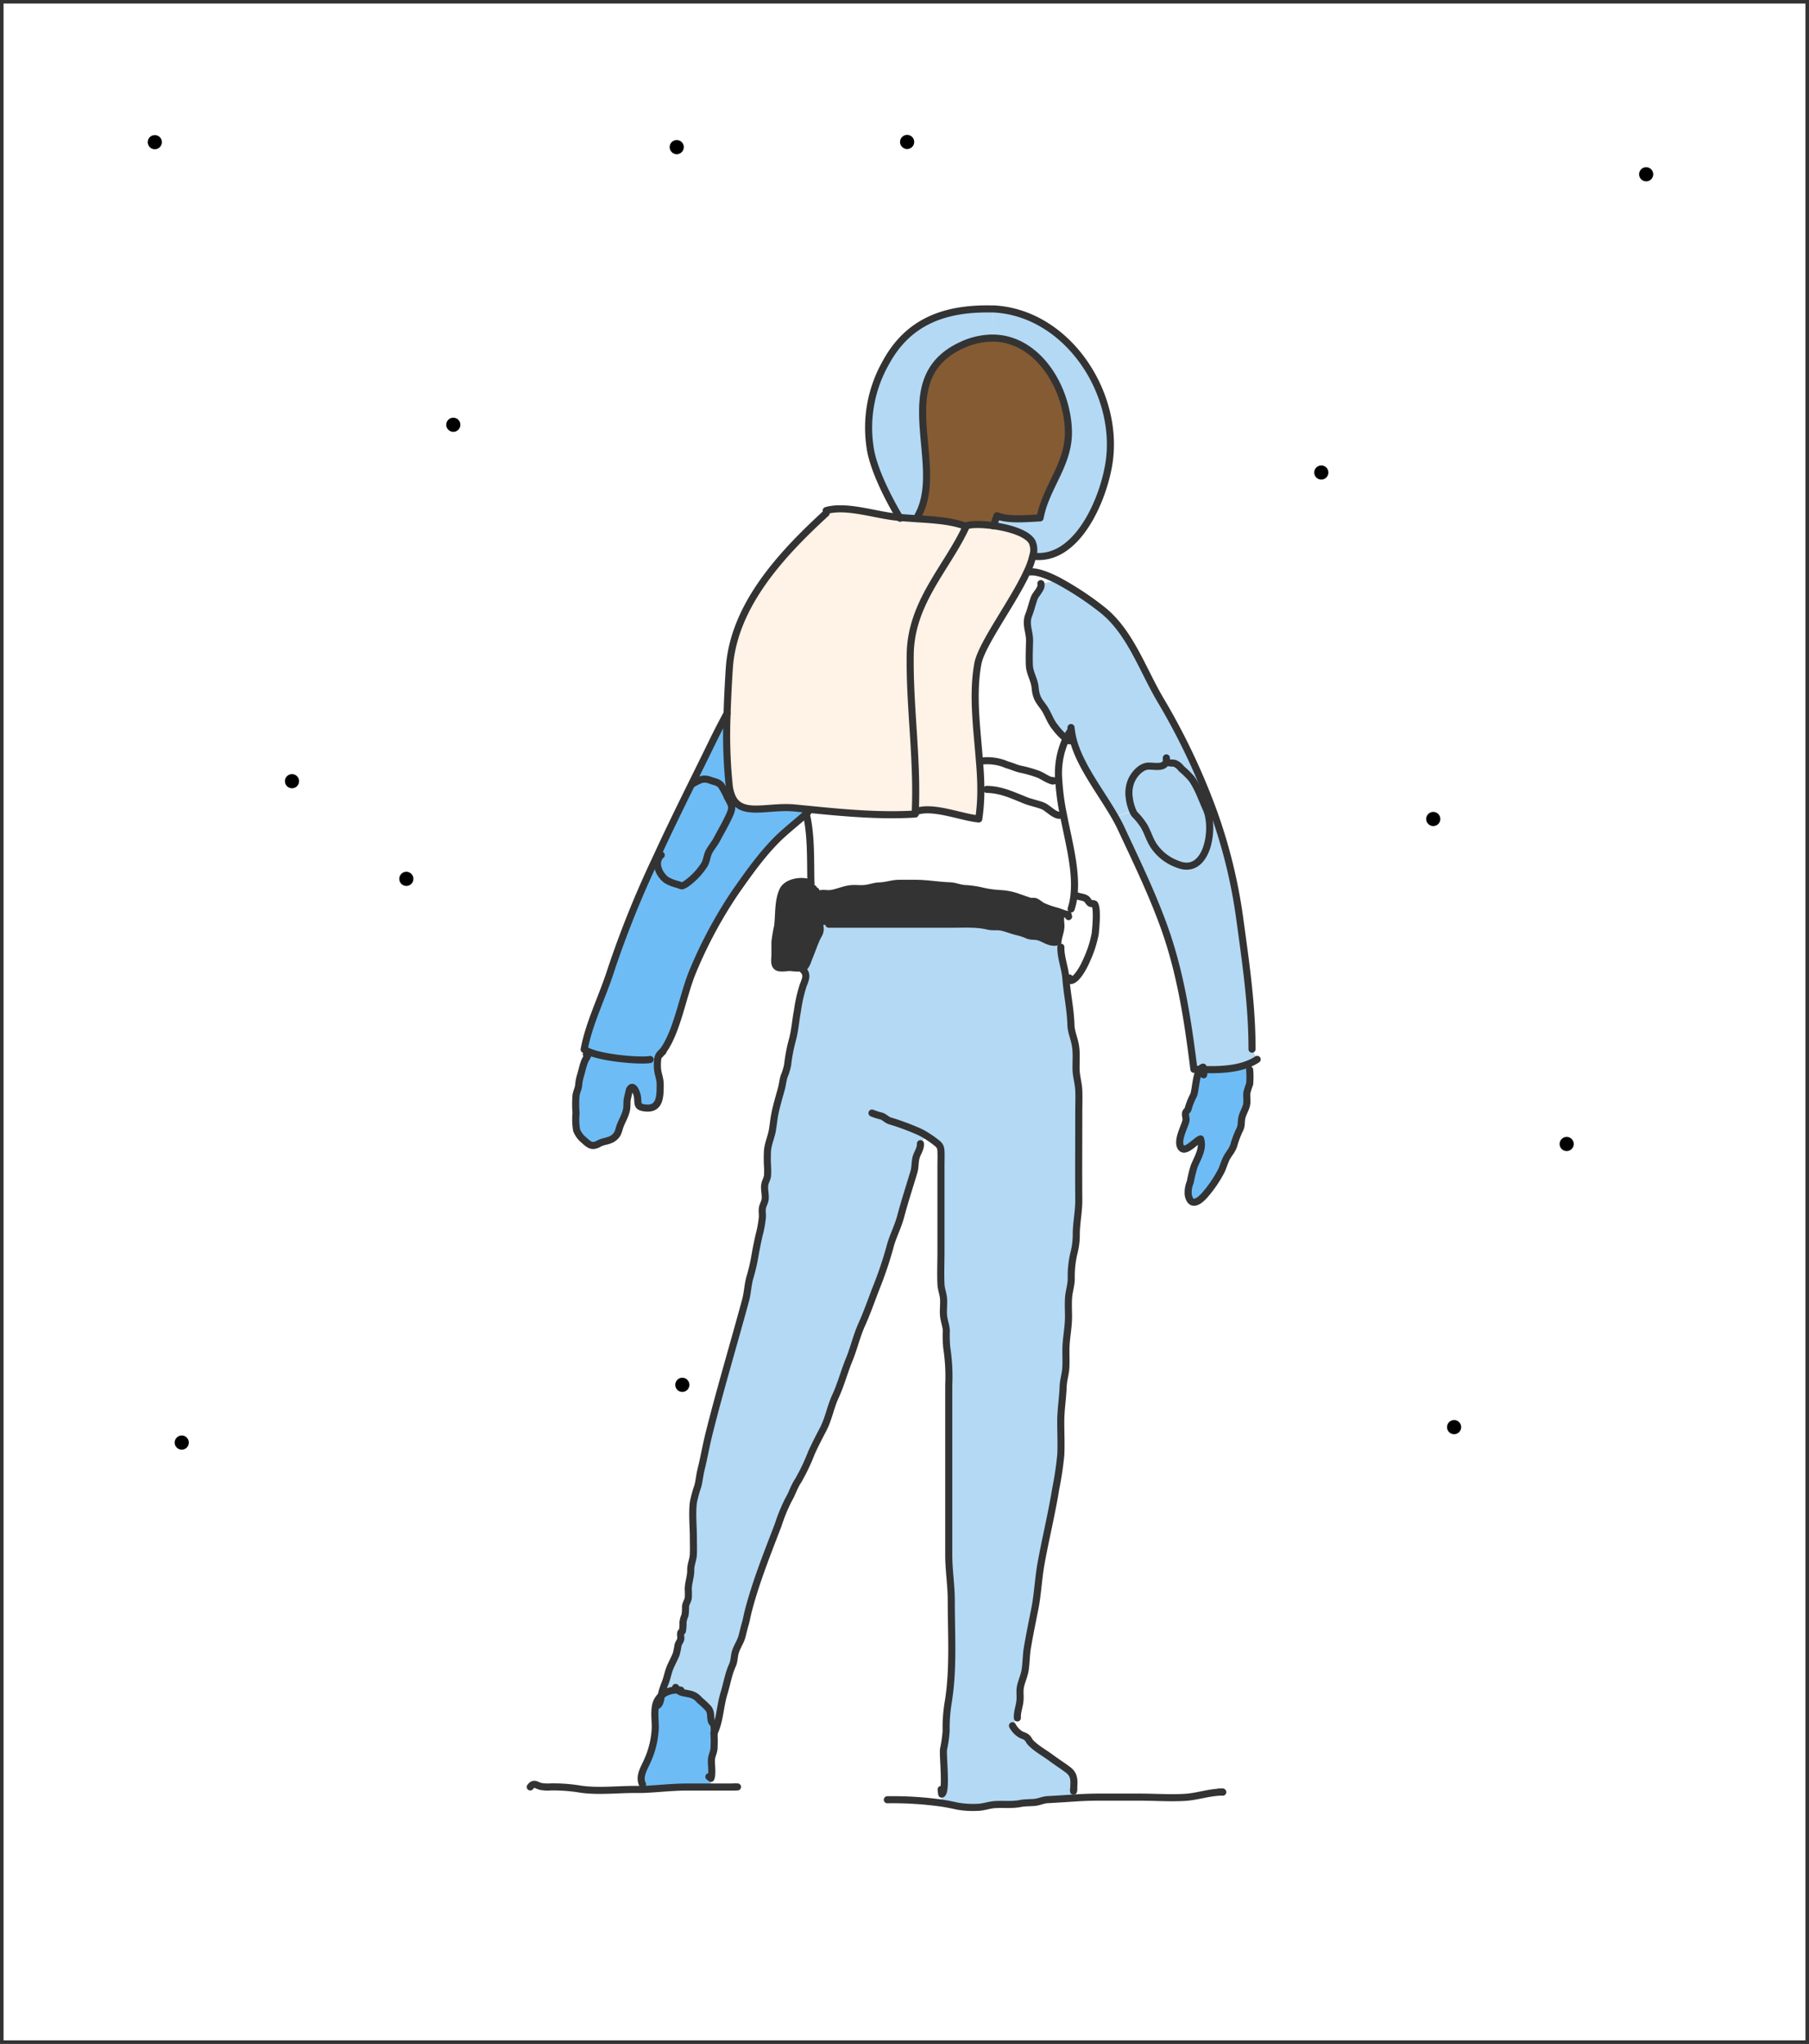 <svg xmlns="http://www.w3.org/2000/svg" xmlns:xlink="http://www.w3.org/1999/xlink" viewBox="0 0 511 577"><rect x="0" y="0" width="511" height="577" fill="#808080" stroke="none"/><defs><style>.cls-1,.cls-4{fill:#fff;}.cls-1,.cls-8{stroke:#333;}.cls-1{stroke-miterlimit:10;}.cls-2{fill:#b3d9f5;}.cls-3{fill:#6ebcf5;}.cls-5{fill:#855b33;}.cls-6{fill:#333;}.cls-7{fill:#fff2e6;}.cls-8{fill:none;stroke-linecap:round;stroke-linejoin:round;stroke-width:2px;}</style><symbol id="New_Symbol" data-name="New Symbol" viewBox="0 0 4 4"><circle cx="2" cy="2" r="2"/></symbol></defs><title>home-empathize</title><g id="Layer_2" data-name="Layer 2"><g id="home-empathize"><rect class="cls-1" x="0.5" y="0.5" width="510" height="576"/><use width="4" height="4" transform="translate(41.73 38.13)" xlink:href="#New_Symbol"/><use width="4" height="4" transform="translate(254.24 38.07)" xlink:href="#New_Symbol"/><use width="4" height="4" transform="translate(463 47.2)" xlink:href="#New_Symbol"/><use width="4" height="4" transform="translate(371.24 131.39)" xlink:href="#New_Symbol"/><use width="4" height="4" transform="translate(189.16 39.53)" xlink:href="#New_Symbol"/><use width="4" height="4" transform="translate(126.05 117.91)" xlink:href="#New_Symbol"/><use width="4" height="4" transform="translate(80.48 218.53)" xlink:href="#New_Symbol"/><use width="4" height="4" transform="translate(233.04 322.44)" xlink:href="#New_Symbol"/><use width="4" height="4" transform="translate(408.75 400.88)" xlink:href="#New_Symbol"/><use width="4" height="4" transform="translate(440.55 320.95)" xlink:href="#New_Symbol"/><use width="4" height="4" transform="translate(402.86 229.2)" xlink:href="#New_Symbol"/><use width="4" height="4" transform="translate(190.74 388.94)" xlink:href="#New_Symbol"/><use width="4" height="4" transform="translate(49.34 405.24)" xlink:href="#New_Symbol"/><use width="4" height="4" transform="translate(112.78 246.1)" xlink:href="#New_Symbol"/><path class="cls-2" d="M353.7,296.19l1.45,2.9a13.47,13.47,0,0,1-2.81,1.42c-3.64,1.39-8.13,1.58-12.32,1.45a2.82,2.82,0,0,0-.16-.71,1.62,1.62,0,0,0-.87.68c-.58,0-1.16,0-1.74-.06-1.77-14.13-3.84-27.84-8.77-41.16-3.35-9.13-7.55-17.77-11.68-26.61-.52-1.13-1.13-2.26-1.77-3.42l5-1.71a3.5,3.5,0,0,0,.58,1,19,19,0,0,1,2.64,3.32c1.1,1.94,1.58,3.94,2.84,5.71a13.69,13.69,0,0,0,6.61,5c8.32,3.42,10.58-10.06,8.1-15.58l1.55-.55a147.52,147.52,0,0,1,7.77,30.67C351.83,271.12,353.7,283.38,353.7,296.19Z"/><path class="cls-3" d="M340,302c4.19.13,8.68-.06,12.32-1.45L353,302a23.66,23.66,0,0,1,0,4,20.24,20.24,0,0,0-.77,2.48c-.16,1.23.16,2.39-.13,3.61s-1.13,2.35-1.32,3.61,0,1.9-.48,3a26.33,26.33,0,0,0-1.64,4.19c-.45,1.68-1.19,2.32-2,3.71-.68,1.13-1,2.61-1.61,3.84a35,35,0,0,1-4.64,6.84c-1.64,1.9-4.06,3.58-4.74,0a7.56,7.56,0,0,1,.58-3.61,37.17,37.17,0,0,1,1.06-4.35c1-2.45,2.74-5.06,1.84-7.81-1.32.39-4.58,4.52-5.68,2.13-.87-2,1.13-5.52,1.55-7.23.16-.71-.26-1.52-.1-2.23.13-.52.58-.65.71-1.13a20.07,20.07,0,0,1,1.55-3.9c.58-1.42.61-5.52,1.81-7.23C339.31,302,339.67,302,340,302Z"/><path class="cls-2" d="M302.64,206.13h-.1a13.87,13.87,0,0,0-1.39,2.39,16.85,16.85,0,0,1-3.06-3.19c-1.55-1.84-2.06-4.06-3.45-5.9s-2-2.74-2.23-5.23c-.19-2.32-1.55-4.1-1.64-6.45s0-4.55.06-6.84c0-2.74-1.26-4.68-.23-7.32.65-1.61.94-3.16,1.58-4.84.48-1.19,2.23-2.64,1.84-4l4.81-.9a86.38,86.38,0,0,1,12.48,8.19c7.93,6.26,11.32,16.71,16.45,25.42a187.76,187.76,0,0,1,14.58,30.38l-1.55.55c-1.23-2.68-2.35-6.1-4.23-8.64a25.65,25.65,0,0,0-2.84-2.77,4.27,4.27,0,0,0-1.77-1.45c-.81-.29-2.1.16-2.39-.81l-.06,0c-.52,2.48-4,1.23-5.64,1.55-1.9.39-3.48,2.32-4.23,3.9a9,9,0,0,0-.65,5,13.42,13.42,0,0,0,1,3.71l-5,1.71C310.54,222.81,303.58,214.39,302.64,206.13Z"/><path class="cls-2" d="M340.8,228.42c2.48,5.52.23,19-8.1,15.58a13.69,13.69,0,0,1-6.61-5c-1.26-1.77-1.74-3.77-2.84-5.71a19,19,0,0,0-2.64-3.32,3.5,3.5,0,0,1-.58-1,13.42,13.42,0,0,1-1-3.71,9,9,0,0,1,.65-5c.74-1.58,2.32-3.52,4.23-3.9,1.68-.32,5.13.94,5.64-1.55l.06,0c.29,1,1.58.52,2.39.81a4.27,4.27,0,0,1,1.77,1.45,25.65,25.65,0,0,1,2.84,2.77C338.44,222.32,339.57,225.74,340.8,228.42Z"/><path class="cls-2" d="M280.64,87.24c20.77,1.06,35.54,23.58,32.67,43.22-1.55,10.48-8.87,27.61-20.87,26.64l-.68-.16a5.38,5.38,0,0,0-.23-4c-1.45-2.42-6.45-3.9-11-4.52l1.06-2.87c3,1.32,8.35.81,12.16.61,1.61-8.71,8.16-15.1,8-24.38a29.05,29.05,0,0,0-.68-5.74c-2.23-10.64-10-20.64-20.8-20.64Z"/><path class="cls-4" d="M229.65,252.55a1.05,1.05,0,0,1-.45.35c-.06-1.16-.13-2.35-.13-3.55-.16-6.55.13-13.61-1.32-19.55a4,4,0,0,0,.58-.61l.06-.71c9.81,1,20.32,1.94,30.09,1.32,0-.19,0-.42,0-.61h.06c4.68-1.94,12.9,1.55,17.9,2a54.79,54.79,0,0,0,.58-8.35l1.64,0c4.13.06,7.26,1.64,11,3.13,1.64.65,3.74,1,5.19,1.68,1.29.65,3.23,2.9,4.81,2.45l.71-.13c1.55,7.87,3.74,15.84,3,22.67l.35,0c1,.55,2.13.45,3.06,1,.42.23.77,1,1.13,1.26s1.1.06,1.32.32c.87,1.19.32,6.84.16,8.32a31.33,31.33,0,0,1-2.35,7.32c-.55,1.39-2.87,6.13-4.77,5.9-.06-.23-.1-.48-.16-.71l-1,.13c-.26-3-1.48-5.9-1.42-8.81l-1.9-1.39a3.29,3.29,0,0,0,1.06-.16c.16-1.48.74-2.74.84-4.23.06-1.13-.48-2.81.42-3.64l.06-.19c-.68-.23-1.35-.52-1.94-.65a24,24,0,0,1-3.61-1.26c-.71-.32-1.48-1.1-2.16-1.35-.48-.16-1,0-1.48-.1-1-.29-2.06-.71-3.16-1.06a17.18,17.18,0,0,0-5.26-1.1,30.28,30.28,0,0,1-5.1-.71,26.8,26.8,0,0,0-4.9-.71c-1.52-.1-2.74-.71-4.26-.77-3.48-.13-6.35-.71-9.87-.71-1.52,0-3,0-4.52,0-1.87,0-3.58.68-5.45.74-1.55.06-2.77.58-4.29.74s-3-.16-4.48.13c-1.74.32-3.48,1.13-5.23,1.29-1.16.13-2.42-.39-3.42.42-.19-.16-.39-.29-.55-.42l-.26-.1a1.43,1.43,0,0,0-.19.52Z"/><path class="cls-2" d="M261.58,320.54,260,322.86c.1,1.55-1,2.71-1.29,4.16-.29,1.29-.16,2.48-.55,3.81-1.26,4.23-2.61,8.32-3.74,12.58-.81,3.06-2.35,5.84-3.06,8.77a109.61,109.61,0,0,1-4,11.74c-1.26,3.29-2.48,6.77-3.94,10s-2.23,6.74-3.58,10-2.32,7-3.87,10.32c-1.42,3.1-1.9,6.32-3.52,9.39-1.13,2.13-2.23,4.29-3.23,6.48a55.44,55.44,0,0,1-3.77,7.9c-1.19,1.77-1.64,3.55-2.71,5.35a48.47,48.47,0,0,0-2.9,7.06c-3.1,8.13-6.32,16.1-8.48,24.42-.32,1.26-.55,2.61-.87,3.68s-.58,2.29-.9,3.45c-.42,1.55-1.35,2.77-1.84,4.32-.42,1.32-.29,2.55-.84,3.77-1.13,2.45-1.55,5.16-2.35,7.81-1.19,3.77-1.16,7.9-2.9,11.48a10,10,0,0,0,0-2.19c-.16-.68-.65-.71-.77-1.39-.32-1.29,0-2.29-.84-3.48a27.45,27.45,0,0,0-2.45-2.29,4.91,4.91,0,0,0-3.16-1.81c-1.52-.35-2.13-.26-2.94-1.06a6.72,6.72,0,0,0-4.64,1.42,6.39,6.39,0,0,1,.19-1c.26-.77.48-1.55.81-2.32.61-1.52.84-3.1,1.52-4.68.55-1.23,1.13-2.29,1.64-3.55a19.22,19.22,0,0,0,.52-2.58c.16-.68.61-1.06.77-1.74s-.1-1.19,0-1.77c.06-.29.45-.35.48-.58A11.41,11.41,0,0,0,193,458a6.2,6.2,0,0,1,.55-2,12.37,12.37,0,0,0,.16-2.45c.06-1,.61-1.52.77-2.42a16.38,16.38,0,0,0,0-2.52c0-1.9.74-3.45.71-5.42,0-1.71.71-3,.74-4.68,0-1.45,0-2.9,0-4.32,0-3.29-.39-6.84,0-10.1a33.46,33.46,0,0,1,1.29-4.68c.39-1.58.52-3.16.9-4.68.77-3.06,1.35-6.48,2.16-9.74,3.19-12.81,7-25.38,10.45-38.16.55-2.13.58-4.35,1.26-6.55a49.38,49.38,0,0,0,1.32-5.74c.35-2,.74-4,1.19-5.93a28.71,28.71,0,0,0,.9-4.87c.06-.84-.13-1.71,0-2.52s.61-1.61.77-2.52c.26-1.39-.32-3-.06-4.35.16-.9.68-1.58.77-2.52a21.92,21.92,0,0,0,0-2.52,37.71,37.71,0,0,1,0-4.68c.19-1.9,1.06-3.77,1.39-5.71s.45-3.55.87-5.42,1-3.81,1.55-5.81c.39-1.29.48-2.61.87-3.87a16.26,16.26,0,0,0,1-3.29,47.73,47.73,0,0,1,1.32-6.93c.77-2.77.9-5.45,1.45-8.29a41.81,41.81,0,0,1,1.61-7.16c.55-1.42,1.39-3.06,0-4.32l-.13-.61c.06,0,.13,0,.19-.06.81-.35,1.23-1.84,1.58-2.74.9-2.13,1.55-4.26,2.61-6.35a3.21,3.21,0,0,0,.45-2.84l2.52-.35H269c3.42,0,6.84-.23,10.1.55,1.32.32,2.64,0,4,.32s2.9.94,4.39,1.29a16.9,16.9,0,0,1,2.64.87c1.1.52,1.9.26,3.1.52,1.58.39,2.87,1.55,4.55,1.55l1.9,1.39c-.06,2.9,1.16,5.81,1.42,8.81v.1c.35,4.39,1.29,8.61,1.42,13,.06,1.9.74,3.35,1.13,5.16.55,2.39.29,4.74.32,7.19,0,2.1.68,4.06.77,6.16s0,4.1,0,6.1c0,8.35-.06,16.68,0,25,0,3.35-.74,6.52-.71,9.9a20.89,20.89,0,0,1-.74,5.26,28.88,28.88,0,0,0-.68,6.87c0,2-.71,3.81-.77,5.74-.1,1.68,0,3.39,0,5,0,3.29-.74,6.26-.74,9.58,0,1.42.06,2.87,0,4.29,0,2-.68,3.84-.77,5.77-.13,3.55-.71,6.84-.68,10.35,0,3,.16,6.13,0,9.13a93.34,93.34,0,0,1-1.42,9.48c-1.16,7.19-2.94,14.32-4.23,21.55-.68,4-.87,8.19-1.64,12.19-.71,3.58-1.48,7.29-2.1,10.93-.39,2.13-.35,4.42-.68,6.55-.26,1.61-1,3.1-1.32,4.68-.26,1.32,0,2.55-.13,3.9-.16,1.74-.81,3.1-.74,4.9L286,487.17a6.44,6.44,0,0,0,2.13,2.35c.58.39,1.29.48,1.87.94s.71,1.1,1.23,1.58c1.48,1.55,3.84,2.84,5.58,4.13s3.32,2.29,4.84,3.42c2.06,1.55,1.71,3.26,1.64,5.58v2.42c-2.39.16-4.81.32-7.26.45-1.32.06-2.39.65-3.68.77s-2.68.06-4.06.32c-2.48.48-4.84.13-7.35.32-1.77.16-3.23.77-5,.77a25.39,25.39,0,0,1-5.42-.35c-1.58-.35-3.13-.68-4.74-.9l.45-2.61c1.19-1.26.1-10.71.32-12.51a35.15,35.15,0,0,0,.74-5.23,44.31,44.31,0,0,1,.58-8c1.55-9.35.87-19.19.87-28.77,0-4.35-.74-8.48-.71-12.84V391a54.17,54.17,0,0,0-.58-10.48,34.51,34.51,0,0,1-.13-4.84c-.06-1.45-.65-2.71-.77-4.16s.16-3.13,0-4.68-.68-2.77-.74-4.32c-.1-3,0-5.93,0-8.9V329.31c0-1.42.06-2.87,0-4.29s-.52-1.84-1.64-2.71A28.51,28.51,0,0,0,261.58,320.54Z"/><path class="cls-5" d="M301.83,121.82c.13,9.29-6.42,15.68-8,24.38-3.81.19-9.19.71-12.16-.61l-1.06,2.87c-3.52-.48-6.74-.42-7.68.16-3.9-1.52-8.87-1.87-13.64-2.16l.06-.87c4.55-8.16,1.35-19.26,1.32-29.16,0-7.74,1.9-14.77,11.06-19a20.78,20.78,0,0,1,8.64-2c10.81,0,18.58,10,20.8,20.64A29.05,29.05,0,0,1,301.83,121.82Z"/><path class="cls-4" d="M300.38,230l-.71.13c-1.58.45-3.52-1.81-4.81-2.45-1.45-.71-3.55-1-5.19-1.68-3.71-1.48-6.84-3.06-11-3.13l-1.64,0c0-2.64-.16-5.32-.39-8l1.23-.1a14.27,14.27,0,0,1,5.68.77c.87.39,1.48.52,2.39.84a17.83,17.83,0,0,0,2.1.71,34.34,34.34,0,0,1,5.35,1.52c1,.39,2.68,1.61,3.84,1.81h.06a1.06,1.06,0,0,0,.45,0h1.32A67,67,0,0,0,300.38,230Z"/><path class="cls-6" d="M300.09,258c-.9.84-.35,2.52-.42,3.64-.1,1.48-.68,2.74-.84,4.23a3.29,3.29,0,0,1-1.06.16c-1.68,0-3-1.16-4.55-1.55-1.19-.26-2,0-3.1-.52a16.9,16.9,0,0,0-2.64-.87c-1.48-.35-2.94-.94-4.39-1.29s-2.64,0-4-.32c-3.26-.77-6.68-.55-10.1-.55H234.1l-2.52.35A17.62,17.62,0,0,0,230.1,258a7.92,7.92,0,0,1-.06-5.32,1.43,1.43,0,0,1,.19-.52l.26.1c.16.13.35.26.55.42,1-.81,2.26-.29,3.42-.42,1.74-.16,3.48-1,5.23-1.29,1.52-.29,3,0,4.48-.13s2.74-.68,4.29-.74c1.87-.06,3.58-.71,5.45-.74,1.52,0,3,0,4.52,0,3.52,0,6.39.58,9.87.71,1.52.06,2.74.68,4.26.77a26.8,26.8,0,0,1,4.9.71,30.28,30.28,0,0,0,5.1.71,17.18,17.18,0,0,1,5.26,1.1c1.1.35,2.13.77,3.16,1.06.48.13,1-.06,1.48.1.68.26,1.45,1,2.16,1.35a24,24,0,0,0,3.61,1.26c.58.13,1.26.42,1.94.65Z"/><path class="cls-4" d="M301.16,208.52a23.08,23.08,0,0,0-2.06,11.9h-1.84c-1.16-.19-2.87-1.42-3.84-1.81a34.34,34.34,0,0,0-5.35-1.52,17.83,17.83,0,0,1-2.1-.71c-.9-.32-1.52-.45-2.39-.84a14.27,14.27,0,0,0-5.68-.77l-1.23.1c-.71-9.26-2.06-18.71-.45-27.48,1.06-5.61,10.1-17.51,14-26.13l.77.19c1.9-.19,4.77.87,7.81,2.42l-4.81.9c.39,1.32-1.35,2.77-1.84,4-.65,1.68-.94,3.23-1.58,4.84-1,2.64.26,4.58.23,7.32,0,2.29-.16,4.58-.06,6.84s1.45,4.13,1.64,6.45c.23,2.48.84,3.35,2.23,5.23s1.9,4.06,3.45,5.9A16.85,16.85,0,0,0,301.16,208.52Z"/><path class="cls-4" d="M297.77,220.42a1.06,1.06,0,0,1-.45,0Z"/><path class="cls-7" d="M291.54,153a5.38,5.38,0,0,1,.23,4,21.15,21.15,0,0,1-1.52,4.32c-3.94,8.61-13,20.51-14,26.13-1.61,8.77-.26,18.22.45,27.48.23,2.68.39,5.35.39,8a54.79,54.79,0,0,1-.58,8.35c-5-.48-13.22-4-17.9-2h-.06c.68-15.1-1.68-29.9-1.42-44.7.29-14.58,10.55-24.38,15.8-35.87.94-.58,4.16-.65,7.68-.16C285.09,149.07,290.09,150.56,291.54,153Z"/><path class="cls-2" d="M280.64,87.24l-.29,8.19a20.78,20.78,0,0,0-8.64,2c-9.16,4.19-11.1,11.22-11.06,19,0,9.9,3.23,21-1.32,29.16l-.06.87c-1.77-.13-3.52-.23-5.16-.39-1-1.68-7.26-12.26-8.32-19.77a37.06,37.06,0,0,1,4.35-23.74c6.26-11.68,16.48-15.48,29.35-15.35C279.87,87.21,280.26,87.24,280.64,87.24Z"/><path class="cls-7" d="M254.1,146.07c1.64.16,3.39.26,5.16.39,4.77.29,9.74.65,13.64,2.16-5.26,11.48-15.51,21.29-15.8,35.87-.26,14.8,2.1,29.61,1.42,44.7,0,.19,0,.42,0,.61-9.77.61-20.29-.35-30.09-1.32l-4-.39c-7.61-.71-14.93,2.55-17.58-3a11.14,11.14,0,0,1-.9-3.45,139.08,139.08,0,0,1-.58-20.22c.13-4.32.35-8.58.61-12.58,1.13-17.84,14.84-32.45,27.38-44v-.74c5.06-1.45,12.13.68,17.68,1.55C252,145.85,253,146,254.1,146.07Z"/><path class="cls-6" d="M231.58,261.25a3.21,3.21,0,0,1-.45,2.84c-1.06,2.1-1.71,4.23-2.61,6.35-.35.9-.77,2.39-1.58,2.74-.06,0-.13,0-.19.06a18,18,0,0,1-3.48-.13c-.9,0-2.87.39-3.64-.1-1.1-.68-.68-2.42-.68-3.48,0-1.23,0-2.42,0-3.61a44,44,0,0,1,.77-4.52c.39-3.29.06-6.87,1.39-9.9,1.13-2.64,5.64-3.23,7.93-2.16h0c0,1.19.06,2.39.13,3.55a1.05,1.05,0,0,0,.45-.35l.39.13a7.92,7.92,0,0,0,.06,5.32A17.62,17.62,0,0,1,231.58,261.25Z"/><path class="cls-3" d="M227.75,229.81c-1.58,1.42-6,4.93-8,7-4.52,4.45-8.35,9.9-12,15.1a126.63,126.63,0,0,0-11.87,22c-3,6.84-4.52,17.74-8.87,23.19a3,3,0,0,0-1.23,2.39l-2.1-.35c-1.9.48-12.42-.16-17.29-2.16a13.22,13.22,0,0,1-1.35-.68c1.39-7.45,5.1-14.74,7.45-22.06a280.71,280.71,0,0,1,12.9-32l.61.29c-.9,2.06.71,4.87,2.42,6a12.8,12.8,0,0,0,3,1.16c1.35.39.94.68,2.32-.1a19.35,19.35,0,0,0,5.16-5.32c.74-1.1.77-2.48,1.32-3.64s1.61-2.35,2.29-3.64c1.23-2.32,2.55-4.52,3.61-6.9.94-2.1.68-2.68-.29-4.42l1-.52c2.64,5.55,10,2.29,17.58,3l4,.39-.06.71A4,4,0,0,1,227.75,229.81Z"/><path class="cls-3" d="M206.84,225.1l-1,.52c-.06-.16-.19-.35-.29-.55a24.23,24.23,0,0,0-1.81-3.39c-.77-.9-1.74-1-2.77-1.35-2.32-.9-3.06-.29-5.32.9l-.16-.1q2.76-5.56,5.42-11c1.42-2.94,2.9-5.81,4.45-8.68a139.08,139.08,0,0,0,.58,20.22A11.14,11.14,0,0,0,206.84,225.1Z"/><path class="cls-3" d="M186,242.52l-.61-.29c3.26-7.13,6.71-14.16,10.13-21.09l.16.1c2.26-1.19,3-1.81,5.32-.9,1,.39,2,.45,2.77,1.35a24.23,24.23,0,0,1,1.81,3.39c.1.19.23.39.29.55,1,1.74,1.23,2.32.29,4.42-1.06,2.39-2.39,4.58-3.61,6.9-.68,1.29-1.64,2.35-2.29,3.64s-.58,2.55-1.32,3.64a19.35,19.35,0,0,1-5.16,5.32c-1.39.77-1,.48-2.32.1a12.8,12.8,0,0,1-3-1.16C186.69,247.39,185.07,244.58,186,242.52Z"/><path class="cls-3" d="M200.81,502v2.42h-6.74c-4.26,0-8.32.52-12.55.68l0-1.39c-1.16-2.45.65-4.77,1.61-7.19a24.44,24.44,0,0,0,2-9c0-2.48-.58-5.77.81-7.84a6,6,0,0,1,1-1.16,6.72,6.72,0,0,1,4.64-1.42c.81.81,1.42.71,2.94,1.06a4.91,4.91,0,0,1,3.16,1.81,27.45,27.45,0,0,1,2.45,2.29c.87,1.19.52,2.19.84,3.48.13.68.61.71.77,1.39a10,10,0,0,1,0,2.19,38.7,38.7,0,0,1,0,4.32c-.16,1.39-.77,2.1-.74,3.61S201.26,500.74,200.81,502Z"/><path class="cls-3" d="M185.78,302c.19,1.58.74,2.52.74,4.29,0,3.16,0,7.1-4.35,6.52-2.42-.32-1.77-1.29-2.1-3.29-.19-1.16-1.19-3.71-2.23-1.84,0,0-.52,2.16-.52,2.23-.29,1.13-.1,2.26-.32,3.42-.35,1.74-1.32,3.13-1.84,4.68s-.42,2.23-1.77,3.26-2.81.87-4.16,1.61c-1.81,1-2.61.55-4.16-.9a6.93,6.93,0,0,1-2.16-2.87,18.87,18.87,0,0,1-.16-4.87,29.15,29.15,0,0,1,0-5c.16-1.06.65-1.81.74-2.87a12.58,12.58,0,0,1,.52-2.71c.39-1.26.65-2.61,1.1-3.81.32-.94,1-1.64,1.19-2.64l.1-.23c4.87,2,15.39,2.64,17.29,2.16l2.1.35A13.06,13.06,0,0,0,185.78,302Z"/><path class="cls-8" d="M183.65,299.09c-1.9.48-12.42-.16-17.29-2.16a13.22,13.22,0,0,1-1.35-.68c1.39-7.45,5.1-14.74,7.45-22.06a280.71,280.71,0,0,1,12.9-32c3.26-7.13,6.71-14.16,10.13-21.09q2.76-5.56,5.42-11c1.42-2.94,2.9-5.81,4.45-8.68"/><path class="cls-8" d="M233.36,144.88C220.81,156.4,207.1,171,206,188.84c-.26,4-.48,8.26-.61,12.58a139.08,139.08,0,0,0,.58,20.22,11.14,11.14,0,0,0,.9,3.45c2.64,5.55,10,2.29,17.58,3l4,.39c9.81,1,20.32,1.94,30.09,1.32,0-.19,0-.42,0-.61.68-15.1-1.68-29.9-1.42-44.7.29-14.58,10.55-24.38,15.8-35.87-3.9-1.52-8.87-1.87-13.64-2.16-1.77-.13-3.52-.23-5.16-.39-1.06-.1-2.1-.23-3.06-.39-5.55-.87-12.61-3-17.68-1.55"/><path class="cls-8" d="M258.58,229.19c4.68-1.94,12.9,1.55,17.9,2a54.79,54.79,0,0,0,.58-8.35c0-2.64-.16-5.32-.39-8-.71-9.26-2.06-18.71-.45-27.48,1.06-5.61,10.1-17.51,14-26.13a21.15,21.15,0,0,0,1.52-4.32,5.38,5.38,0,0,0-.23-4c-1.45-2.42-6.45-3.9-11-4.52-3.52-.48-6.74-.42-7.68.16"/><path class="cls-8" d="M280.58,148.46l1.06-2.87c3,1.32,8.35.81,12.16.61,1.61-8.71,8.16-15.1,8-24.38a29.05,29.05,0,0,0-.68-5.74c-2.23-10.64-10-20.64-20.8-20.64a20.78,20.78,0,0,0-8.64,2c-9.16,4.19-11.1,11.22-11.06,19,0,9.9,3.23,21-1.32,29.16"/><path class="cls-8" d="M254.26,146.3a1.28,1.28,0,0,1-.16-.23c-1-1.68-7.26-12.26-8.32-19.77a37.06,37.06,0,0,1,4.35-23.74c6.26-11.68,16.48-15.48,29.35-15.35.39,0,.77,0,1.16,0,20.77,1.06,35.54,23.58,32.67,43.22-1.55,10.48-8.87,27.61-20.87,26.64"/><path class="cls-8" d="M291,161.46c1.9-.19,4.77.87,7.81,2.42a86.38,86.38,0,0,1,12.48,8.19c7.93,6.26,11.32,16.71,16.45,25.42a187.76,187.76,0,0,1,14.58,30.38,147.52,147.52,0,0,1,7.77,30.67c1.71,12.58,3.58,24.84,3.58,37.64"/><path class="cls-8" d="M302.54,205.39a5.84,5.84,0,0,0,.1.74c.94,8.26,7.9,16.68,12.39,24.55.65,1.16,1.26,2.29,1.77,3.42,4.13,8.84,8.32,17.48,11.68,26.61,4.93,13.32,7,27,8.77,41.16.58,0,1.16,0,1.74.06.32,0,.68,0,1,0,4.19.13,8.68-.06,12.32-1.45a13.47,13.47,0,0,0,2.81-1.42"/><path class="cls-8" d="M186.52,297.64a7.08,7.08,0,0,0,.45-.58c4.35-5.45,5.9-16.35,8.87-23.19a126.63,126.63,0,0,1,11.87-22c3.64-5.19,7.48-10.64,12-15.1,2.06-2.06,6.45-5.58,8-7a4,4,0,0,0,.58-.61"/><path class="cls-8" d="M227.62,229.19a3.43,3.43,0,0,1,.13.61c1.45,5.93,1.16,13,1.32,19.55,0,1.19.06,2.39.13,3.55a1.05,1.05,0,0,0,.45-.35c.26-.42-.06-1,.13-1.74"/><path class="cls-8" d="M302.54,206.13a13.87,13.87,0,0,0-1.39,2.39,23.08,23.08,0,0,0-2.06,11.9,67,67,0,0,0,1.29,9.55c1.55,7.87,3.74,15.84,3,22.67a17.76,17.76,0,0,1-.81,3.94"/><path class="cls-8" d="M230.49,252.26c.16.13.35.26.55.42,1-.81,2.26-.29,3.42-.42,1.74-.16,3.48-1,5.23-1.29,1.52-.29,3,0,4.48-.13s2.74-.68,4.29-.74c1.87-.06,3.58-.71,5.45-.74,1.52,0,3,0,4.52,0,3.52,0,6.39.58,9.87.71,1.52.06,2.74.68,4.26.77a26.8,26.8,0,0,1,4.9.71,30.28,30.28,0,0,0,5.1.71,17.18,17.18,0,0,1,5.26,1.1c1.1.35,2.13.77,3.16,1.06.48.13,1-.06,1.48.1.68.26,1.45,1,2.16,1.35a24,24,0,0,0,3.61,1.26c.58.13,1.26.42,1.94.65a6.17,6.17,0,0,0,1.52.39c.06.19.1.39.16.58"/><path class="cls-8" d="M229,249.35c-2.29-1.06-6.81-.48-7.93,2.16-1.32,3-1,6.61-1.39,9.9a44,44,0,0,0-.77,4.52c0,1.19,0,2.39,0,3.61,0,1.06-.42,2.81.68,3.48.77.48,2.74.1,3.64.1a18,18,0,0,0,3.48.13c.06,0,.13,0,.19-.06.81-.35,1.23-1.84,1.58-2.74.9-2.13,1.55-4.26,2.61-6.35a3.21,3.21,0,0,0,.45-2.84A17.62,17.62,0,0,0,230.1,258a7.92,7.92,0,0,1-.06-5.32,1.43,1.43,0,0,1,.19-.52,3.84,3.84,0,0,1,.26-.65"/><path class="cls-8" d="M234.1,260.9H269c3.42,0,6.84-.23,10.1.55,1.32.32,2.64,0,4,.32s2.9.94,4.39,1.29a16.9,16.9,0,0,1,2.64.87c1.1.52,1.9.26,3.1.52,1.58.39,2.87,1.55,4.55,1.55a3.29,3.29,0,0,0,1.06-.16c.16-1.48.74-2.74.84-4.23.06-1.13-.48-2.81.42-3.64-.16,0-.29,0-.42,0"/><path class="cls-8" d="M246.32,314.22a20.81,20.81,0,0,0,2.74.87c.74.26,1.48,1.06,2.29,1.32a67.9,67.9,0,0,1,7.39,2.68,16.72,16.72,0,0,1,2.84,1.45,28.51,28.51,0,0,1,2.58,1.77c1.13.87,1.58,1.23,1.64,2.71s0,2.87,0,4.29v24.26c0,3-.13,5.93,0,8.9.06,1.55.65,2.81.74,4.32s-.16,3.13,0,4.68.71,2.71.77,4.16a34.51,34.51,0,0,0,.13,4.84A54.17,54.17,0,0,1,268,391V439c0,4.35.71,8.48.71,12.84,0,9.58.68,19.42-.87,28.77a44.31,44.31,0,0,0-.58,8,35.15,35.15,0,0,1-.74,5.23c-.23,1.81.87,11.26-.32,12.51,0,.06-.13.1-.19.13-.06-.42-.13-.87-.16-1.32"/><path class="cls-8" d="M299.67,267.38c-.06,2.9,1.16,5.81,1.42,8.81v.1c.35,4.39,1.29,8.61,1.42,13,.06,1.9.74,3.35,1.13,5.16.55,2.39.29,4.74.32,7.19,0,2.1.68,4.06.77,6.16s0,4.1,0,6.1c0,8.35-.06,16.68,0,25,0,3.35-.74,6.52-.71,9.9a20.89,20.89,0,0,1-.74,5.26,28.88,28.88,0,0,0-.68,6.87c0,2-.71,3.81-.77,5.74-.1,1.68,0,3.39,0,5,0,3.29-.74,6.26-.74,9.58,0,1.42.06,2.87,0,4.29,0,2-.68,3.84-.77,5.77-.13,3.55-.71,6.84-.68,10.35,0,3,.16,6.13,0,9.13a93.34,93.34,0,0,1-1.42,9.48c-1.16,7.19-2.94,14.32-4.23,21.55-.68,4-.87,8.19-1.64,12.19-.71,3.58-1.48,7.29-2.1,10.93-.39,2.13-.35,4.42-.68,6.55-.26,1.61-1,3.1-1.32,4.68-.26,1.32,0,2.55-.13,3.9-.16,1.74-.81,3.1-.74,4.9"/><path class="cls-8" d="M190.85,476.36a3.93,3.93,0,0,0,.68.74c.81.81,1.42.71,2.94,1.06a4.91,4.91,0,0,1,3.16,1.81,27.45,27.45,0,0,1,2.45,2.29c.87,1.19.52,2.19.84,3.48.13.68.61.71.77,1.39a10,10,0,0,1,0,2.19,38.7,38.7,0,0,1,0,4.32c-.16,1.39-.77,2.1-.74,3.61s.32,3.48-.13,4.77c-.19-.16-.39-.29-.58-.45"/><path class="cls-8" d="M208.33,504.45h-.9"/><path class="cls-8" d="M149.79,504.45c1-1.35,1.71-.48,2.87-.16a10.43,10.43,0,0,0,2.84.16,47.19,47.19,0,0,1,8,.55c5,.84,10.71.16,15.8.16.74,0,1.48,0,2.23,0,4.23-.16,8.29-.68,12.55-.68h13.35"/><path class="cls-8" d="M181.49,503.74c-1.16-2.45.65-4.77,1.61-7.19a24.44,24.44,0,0,0,2-9c0-2.48-.58-5.77.81-7.84a6,6,0,0,1,1-1.16,6.72,6.72,0,0,1,4.64-1.42,6.22,6.22,0,0,1,.77,0"/><path class="cls-8" d="M226.87,273.87c1.39,1.26.55,2.9,0,4.32a41.81,41.81,0,0,0-1.61,7.16c-.55,2.84-.68,5.52-1.45,8.29a47.73,47.73,0,0,0-1.32,6.93,16.26,16.26,0,0,1-1,3.29c-.39,1.26-.48,2.58-.87,3.87-.55,2-1.1,3.84-1.55,5.81s-.58,3.61-.87,5.42-1.19,3.81-1.39,5.71a37.71,37.71,0,0,0,0,4.68,21.92,21.92,0,0,1,0,2.52c-.1.94-.61,1.61-.77,2.52-.26,1.39.32,3,.06,4.35-.16.9-.68,1.58-.77,2.52s.1,1.68,0,2.52a28.71,28.71,0,0,1-.9,4.87c-.45,2-.84,3.94-1.19,5.93a49.38,49.38,0,0,1-1.32,5.74c-.68,2.19-.71,4.42-1.26,6.55-3.45,12.77-7.26,25.35-10.45,38.16-.81,3.26-1.39,6.68-2.16,9.74-.39,1.52-.52,3.1-.9,4.68a33.46,33.46,0,0,0-1.29,4.68c-.39,3.26,0,6.81,0,10.1,0,1.42.06,2.87,0,4.32,0,1.68-.77,3-.74,4.68,0,2-.68,3.52-.71,5.42a16.38,16.38,0,0,1,0,2.52c-.16.9-.71,1.45-.77,2.42a12.37,12.37,0,0,1-.16,2.45,6.2,6.2,0,0,0-.55,2,11.41,11.41,0,0,1-.16,2.35c0,.23-.42.29-.48.58-.13.58.1,1.23,0,1.77s-.61,1.06-.77,1.74A19.22,19.22,0,0,1,191,467c-.52,1.26-1.1,2.32-1.64,3.55-.68,1.58-.9,3.16-1.52,4.68-.32.77-.55,1.55-.81,2.32a6.39,6.39,0,0,0-.19,1c-.19,1.1-.35,2.45-1.06,2.87"/><path class="cls-8" d="M260,322.86c.1,1.55-1,2.71-1.29,4.16-.29,1.29-.16,2.48-.55,3.81-1.26,4.23-2.61,8.32-3.74,12.58-.81,3.06-2.35,5.84-3.06,8.77a109.61,109.61,0,0,1-4,11.74c-1.26,3.29-2.48,6.77-3.94,10s-2.23,6.74-3.58,10-2.32,7-3.87,10.32c-1.42,3.1-1.9,6.32-3.52,9.39-1.13,2.13-2.23,4.29-3.23,6.48a55.44,55.44,0,0,1-3.77,7.9c-1.19,1.77-1.64,3.55-2.71,5.35a48.47,48.47,0,0,0-2.9,7.06c-3.1,8.13-6.32,16.1-8.48,24.42-.32,1.26-.55,2.61-.87,3.68s-.58,2.29-.9,3.45c-.42,1.55-1.35,2.77-1.84,4.32-.42,1.32-.29,2.55-.84,3.77-1.13,2.45-1.55,5.16-2.35,7.81-1.19,3.77-1.16,7.9-2.9,11.48"/><path class="cls-8" d="M345.41,505.91h-1.06"/><path class="cls-8" d="M250.65,508.07a100.53,100.53,0,0,1,15.06.9c1.61.23,3.16.55,4.74.9a25.39,25.39,0,0,0,5.42.35c1.81,0,3.26-.61,5-.77,2.52-.19,4.87.16,7.35-.32,1.39-.26,2.71-.19,4.06-.32s2.35-.71,3.68-.77c2.45-.13,4.87-.29,7.26-.45s4.84-.26,7.29-.26H322c4.23,0,8.61.32,12.81.06,3.52-.23,6.9-1.48,10.48-1.48"/><path class="cls-8" d="M303.25,505.65v-.48"/><path class="cls-8" d="M286,487.17a6.44,6.44,0,0,0,2.13,2.35c.58.39,1.29.48,1.87.94s.71,1.1,1.23,1.58c1.48,1.55,3.84,2.84,5.58,4.13s3.32,2.29,4.84,3.42c2.06,1.55,1.71,3.26,1.64,5.58"/><path class="cls-8" d="M340,303.41a3.66,3.66,0,0,0,0-1.45,2.82,2.82,0,0,0-.16-.71,1.62,1.62,0,0,0-.87.68c-1.19,1.71-1.23,5.81-1.81,7.23a20.07,20.07,0,0,0-1.55,3.9c-.13.48-.58.61-.71,1.13-.16.71.26,1.52.1,2.23-.42,1.71-2.42,5.26-1.55,7.23,1.1,2.39,4.35-1.74,5.68-2.13.9,2.74-.87,5.35-1.84,7.81a37.17,37.17,0,0,0-1.06,4.35,7.56,7.56,0,0,0-.58,3.61c.68,3.58,3.1,1.9,4.74,0a35,35,0,0,0,4.64-6.84c.58-1.23.94-2.71,1.61-3.84.81-1.39,1.55-2,2-3.71a26.33,26.33,0,0,1,1.64-4.19c.48-1.13.26-1.77.48-3s1-2.42,1.32-3.61,0-2.39.13-3.61A20.24,20.24,0,0,1,353,306a23.66,23.66,0,0,0,0-4"/><path class="cls-8" d="M165.62,297.64l.65-.48c-.16,1-.87,1.71-1.19,2.64-.45,1.19-.71,2.55-1.1,3.81a12.58,12.58,0,0,0-.52,2.71c-.1,1.06-.58,1.81-.74,2.87a29.15,29.15,0,0,0,0,5,18.87,18.87,0,0,0,.16,4.87,6.93,6.93,0,0,0,2.16,2.87c1.55,1.45,2.35,1.9,4.16.9,1.35-.74,2.87-.61,4.16-1.61s1.26-1.81,1.77-3.26,1.48-2.94,1.84-4.68c.23-1.16,0-2.29.32-3.42,0-.06.52-2.23.52-2.23,1-1.87,2,.68,2.23,1.84.32,2-.32,3,2.1,3.29,4.39.58,4.32-3.35,4.35-6.52,0-1.77-.55-2.71-.74-4.29a13.06,13.06,0,0,1,0-2.55,3,3,0,0,1,1.23-2.39.65.65,0,0,1,.26-.13"/><path class="cls-8" d="M297.32,220.42a1.06,1.06,0,0,0,.45,0h-.45"/><path class="cls-8" d="M297.32,220.42h-.06"/><path class="cls-8" d="M277.9,214.78a14.27,14.27,0,0,1,5.68.77c.87.39,1.48.52,2.39.84a17.83,17.83,0,0,0,2.1.71,34.34,34.34,0,0,1,5.35,1.52c1,.39,2.68,1.61,3.84,1.81"/><path class="cls-8" d="M278.71,222.84c4.13.06,7.26,1.64,11,3.13,1.64.65,3.74,1,5.19,1.68,1.29.65,3.23,2.9,4.81,2.45"/><path class="cls-8" d="M302.09,209.13a4.24,4.24,0,0,1-.94-.61,16.85,16.85,0,0,1-3.06-3.19c-1.55-1.84-2.06-4.06-3.45-5.9s-2-2.74-2.23-5.23c-.19-2.32-1.55-4.1-1.64-6.45s0-4.55.06-6.84c0-2.74-1.26-4.68-.23-7.32.65-1.61.94-3.16,1.58-4.84.48-1.19,2.23-2.64,1.84-4"/><path class="cls-8" d="M303.7,252.68c1,.55,2.13.45,3.06,1,.42.23.77,1,1.13,1.26s1.1.06,1.32.32c.87,1.19.32,6.84.16,8.32a31.33,31.33,0,0,1-2.35,7.32c-.55,1.39-2.87,6.13-4.77,5.9-.06-.23-.1-.48-.16-.71"/><path class="cls-8" d="M186.78,241.39a2.72,2.72,0,0,0-.81,1.13c-.9,2.06.71,4.87,2.42,6a12.8,12.8,0,0,0,3,1.16c1.35.39.94.68,2.32-.1a19.35,19.35,0,0,0,5.16-5.32c.74-1.1.77-2.48,1.32-3.64s1.61-2.35,2.29-3.64c1.23-2.32,2.55-4.52,3.61-6.9.94-2.1.68-2.68-.29-4.42-.06-.16-.19-.35-.29-.55a24.23,24.23,0,0,0-1.81-3.39c-.77-.9-1.74-1-2.77-1.35-2.32-.9-3.06-.29-5.32.9"/><path class="cls-8" d="M329.51,214.78c-.52,2.48-4,1.23-5.64,1.55-1.9.39-3.48,2.32-4.23,3.9a9,9,0,0,0-.65,5,13.42,13.42,0,0,0,1,3.71,3.5,3.5,0,0,0,.58,1,19,19,0,0,1,2.64,3.32c1.1,1.94,1.58,3.94,2.84,5.71a13.69,13.69,0,0,0,6.61,5c8.32,3.42,10.58-10.06,8.1-15.58-1.23-2.68-2.35-6.1-4.23-8.64a25.65,25.65,0,0,0-2.84-2.77,4.27,4.27,0,0,0-1.77-1.45c-.81-.29-2.1.16-2.39-.81a1.87,1.87,0,0,1-.06-.77"/></g></g></svg>
